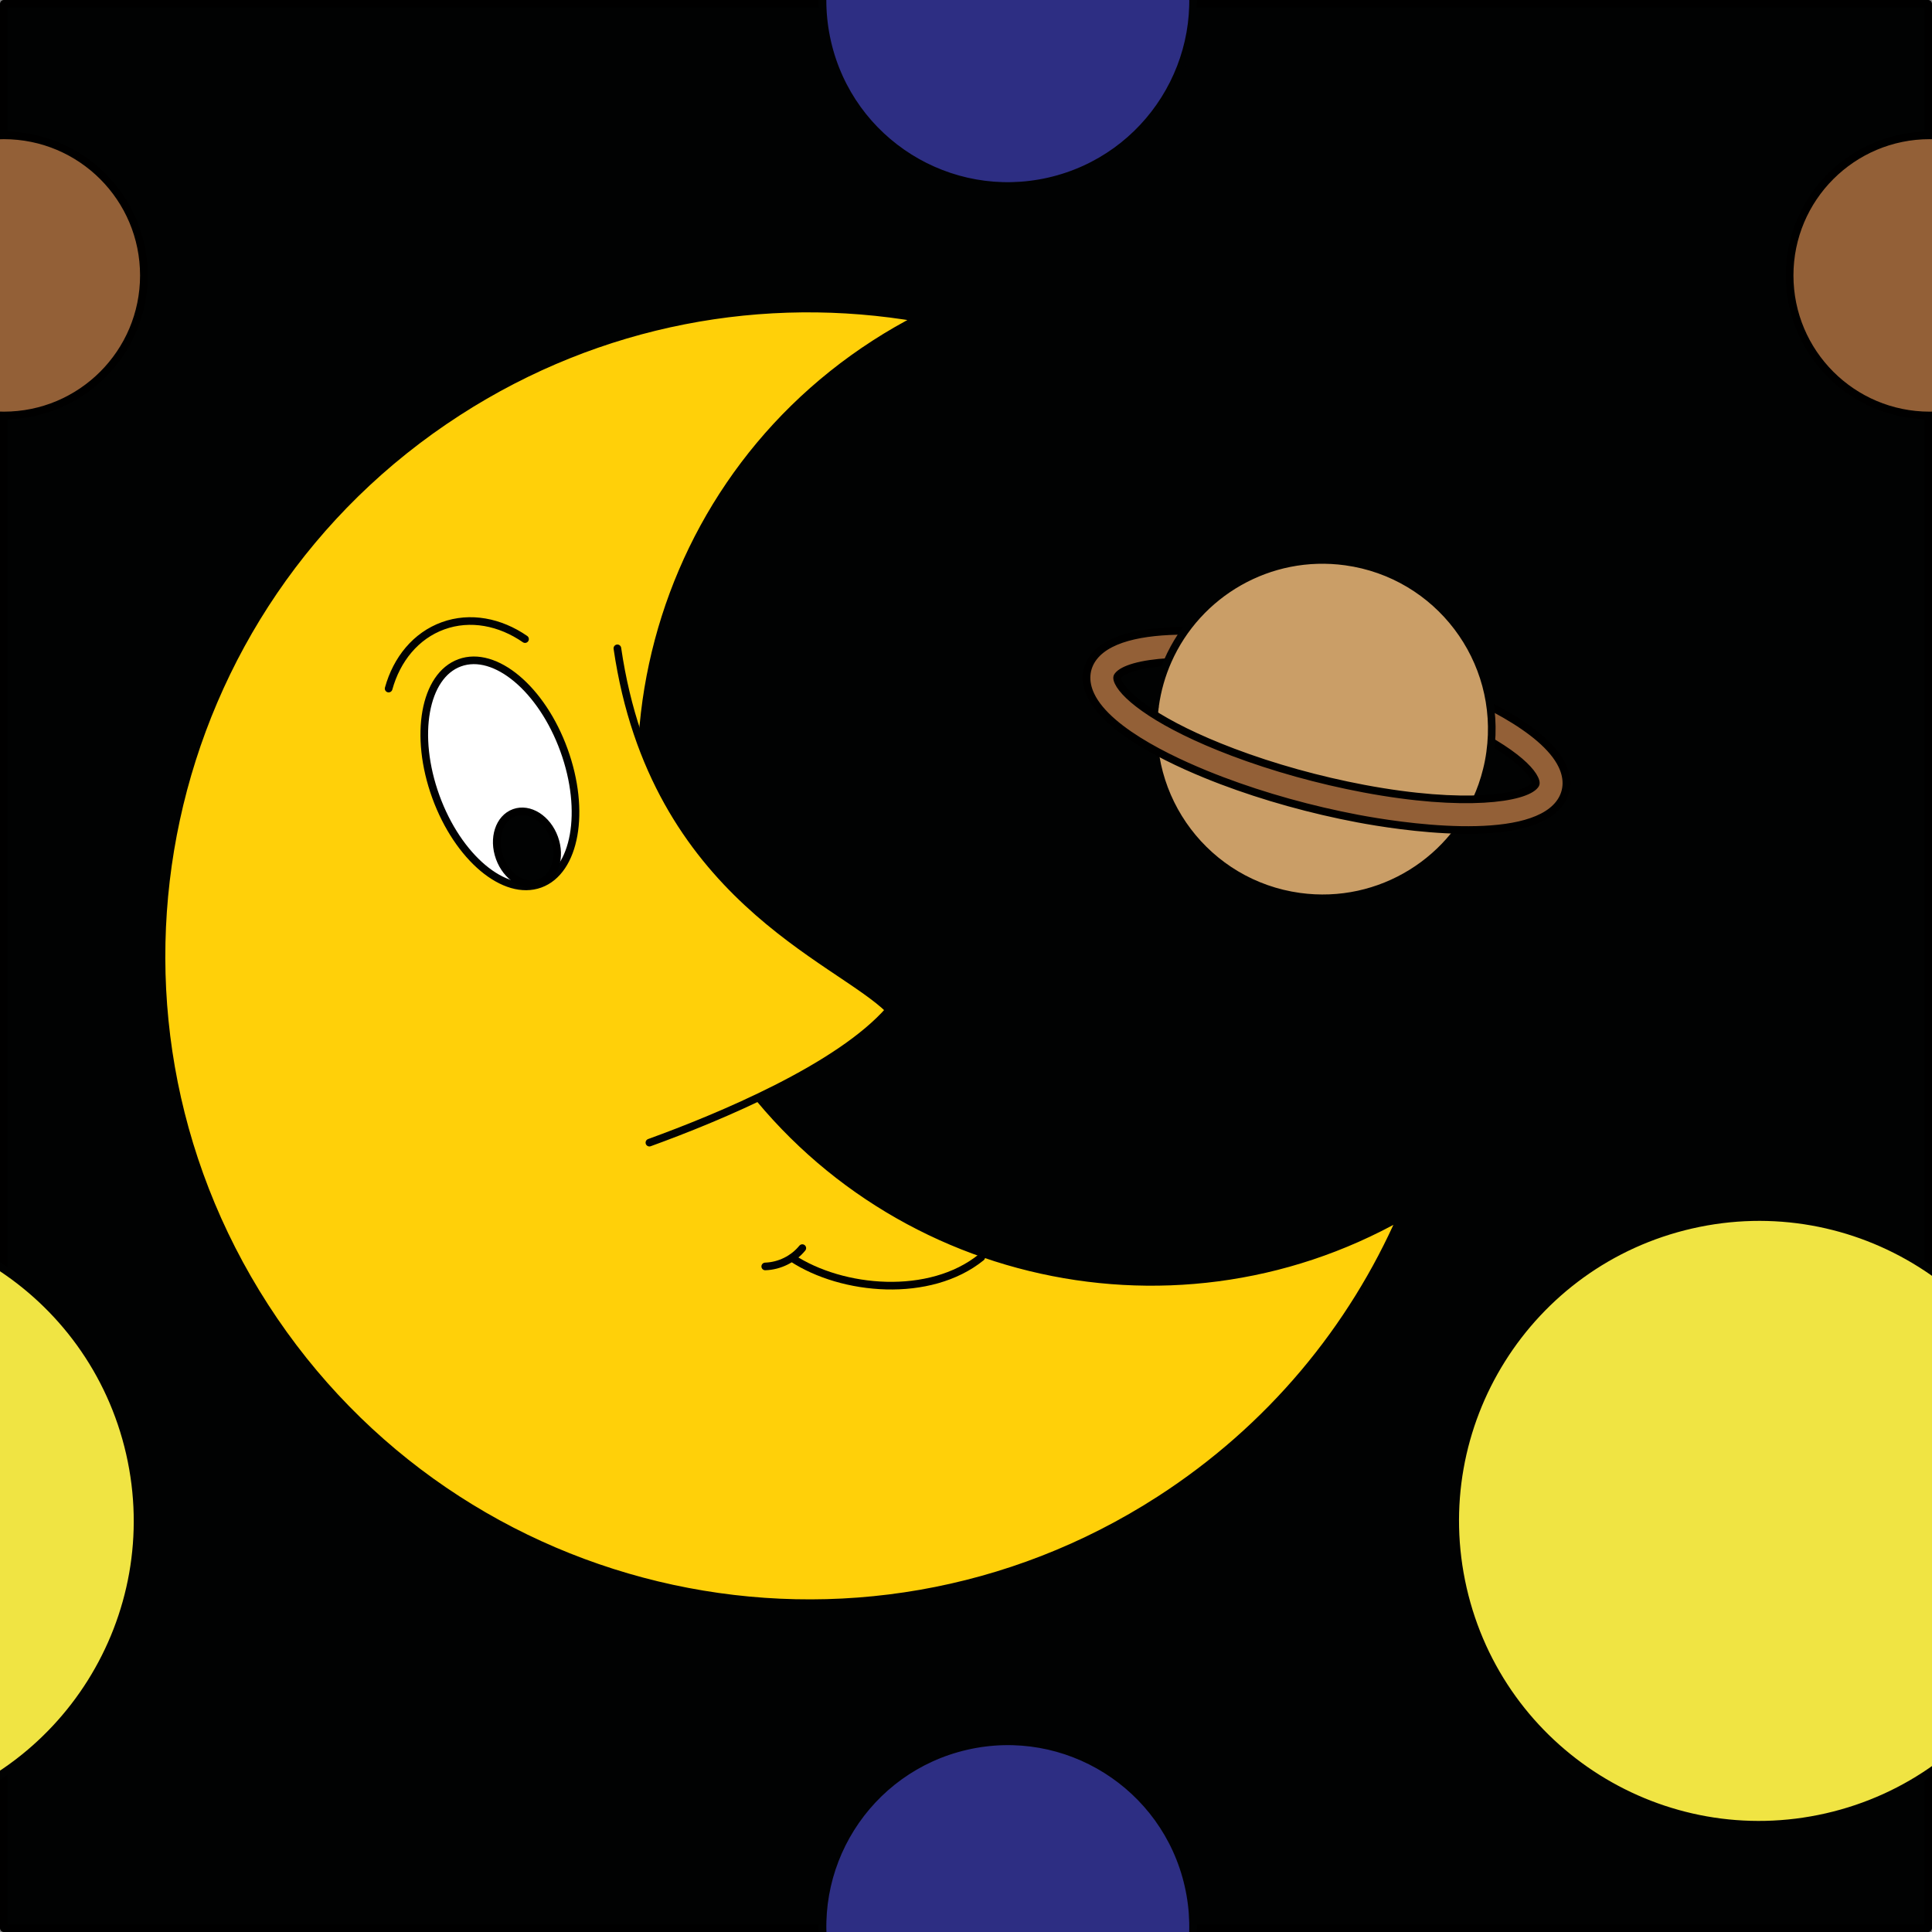 <?xml version="1.0" encoding="utf-8"?>
<!-- Generator: Adobe Illustrator 16.0.0, SVG Export Plug-In . SVG Version: 6.00 Build 0)  -->
<!DOCTYPE svg PUBLIC "-//W3C//DTD SVG 1.1//EN" "http://www.w3.org/Graphics/SVG/1.1/DTD/svg11.dtd">
<svg version="1.1" xmlns="http://www.w3.org/2000/svg" xmlns:xlink="http://www.w3.org/1999/xlink" x="0px" y="0px"
	 width="252.992px" height="252.993px" viewBox="0 0 252.992 252.993" enable-background="new 0 0 252.992 252.993"
	 xml:space="preserve">
<rect x="0" y="0" width="252.992" height="252.993" fill="#808080" stroke="none"/>
<g id="bg">
</g>
<g id="Layer_1">
	
		<rect x="0.5" y="0.5" fill="#010202" stroke="#000000" stroke-linecap="round" stroke-linejoin="round" stroke-miterlimit="10" width="251.992" height="251.993"/>
	<g>
		<path fill="#CA9E67" stroke="#010202" stroke-linecap="round" stroke-linejoin="round" stroke-miterlimit="10" d="M195.137,98.505
			c1.673-12.121-6.797-23.3-18.917-24.973c-10.021-1.381-19.396,4.168-23.289,12.98c-0.817,1.846-1.393,3.838-1.682,5.939
			c-1.673,12.119,6.797,23.299,18.917,24.971c10.604,1.462,20.49-4.84,23.916-14.557C194.57,101.478,194.928,100.021,195.137,98.505
			z"/>
		<path fill="#936037" stroke="#000000" stroke-linecap="round" stroke-linejoin="round" stroke-miterlimit="10" d="M160.013,102.23
			L160.013,102.23c-5.412-2.048-14.841-6.228-17.187-11.199c-0.847-1.794-0.705-3.567,0.397-4.994
			c4.318-5.587,21.239-2.899,26.322-1.942c6.124,1.152,12.293,2.871,17.839,4.97c5.411,2.049,14.839,6.227,17.185,11.2
			c0.847,1.793,0.706,3.566-0.396,4.992c-4.318,5.588-21.241,2.901-26.323,1.945C171.726,106.048,165.558,104.329,160.013,102.23z
			 M185.968,92.806c-5.328-2.018-11.265-3.672-17.162-4.781c-13.286-2.5-21.106-1.236-22.417,0.459
			c-0.084,0.109-0.212,0.273,0.055,0.842c0.926,1.961,5.406,5.538,14.984,9.164l0,0c5.33,2.018,11.264,3.67,17.162,4.781
			c13.287,2.5,21.108,1.236,22.419-0.459c0.084-0.109,0.211-0.273-0.058-0.84C200.026,100.009,195.547,96.431,185.968,92.806z"/>
		<path fill="#CA9E67" stroke="#010202" stroke-linecap="round" stroke-linejoin="round" stroke-miterlimit="10" d="
			M194.697,100.797c0.187-0.747,0.333-1.512,0.439-2.292c1.673-12.121-6.797-23.3-18.917-24.973
			c-10.021-1.381-19.396,4.168-23.289,12.98c-0.817,1.846-1.393,3.838-1.682,5.939"/>
	</g>
	<g>
		<path fill="#FFD009" stroke="#010202" stroke-linecap="round" stroke-linejoin="round" stroke-miterlimit="10" d="M94.63,137.287
			c-19.98-30.979-11.062-72.293,19.921-92.272c1.903-1.23,3.851-2.348,5.826-3.359c-20.232-3.51-41.783,0.275-60.396,12.281
			C20.637,79.31,9.316,131.769,34.689,171.104c25.373,39.34,77.83,50.663,117.166,25.291c14.527-9.368,25.226-22.43,31.674-37.16
			C152.986,176.509,113.895,167.159,94.63,137.287z"/>
		<path fill="none" stroke="#010202" stroke-linecap="round" stroke-linejoin="round" stroke-miterlimit="10" d="M100.207,165.838
			c1.894-0.065,3.688-0.969,4.854-2.399"/>
		<path fill="none" stroke="#000000" stroke-linecap="round" stroke-linejoin="round" stroke-miterlimit="10" d="M128.496,164.639
			c-6.723,5.438-18.203,4.425-24.785,0.085"/>
		<path fill="#FFD009" stroke="#010202" stroke-linecap="round" stroke-linejoin="round" stroke-miterlimit="10" d="M80.845,84.898
			c4.74,32.423,28.78,40.558,35.624,47.343c-6.588,7.55-22.307,14.076-31.43,17.385"/>
		<g>
			<path fill="#FFFFFF" stroke="#010202" stroke-linecap="round" stroke-linejoin="round" stroke-miterlimit="10" d="M73.85,98.227
				c2.905,7.997,1.5,15.844-3.135,17.526c-4.633,1.681-10.744-3.441-13.646-11.439c-2.903-7.998-1.499-15.844,3.138-17.525
				C64.842,85.106,70.949,90.227,73.85,98.227z"/>
			
				<ellipse transform="matrix(0.94 -0.341 0.341 0.94 -33.726 30.183)" fill="#010202" stroke="#000000" stroke-linecap="round" stroke-linejoin="round" stroke-miterlimit="10" cx="69.005" cy="111.04" rx="3.813" ry="4.895"/>
			<g>
				<path fill="none" stroke="#010202" stroke-linecap="round" stroke-linejoin="round" stroke-miterlimit="10" d="M68.752,83.688
					c-3.276-2.262-7.171-3.033-10.738-1.74c-3.563,1.294-6.059,4.381-7.123,8.219"/>
			</g>
		</g>
	</g>
	<path fill="#2D2E83" stroke="#010202" stroke-linecap="round" stroke-linejoin="round" stroke-miterlimit="10" d="M155.619-5.312
		c2.984,13.061-5.183,26.067-18.244,29.054c-13.059,2.985-26.065-5.18-29.051-18.239c-2.988-13.061,5.18-26.068,18.24-29.055
		C139.622-26.538,152.629-18.372,155.619-5.312z"/>
	<path fill="#2D2E83" stroke="#010202" stroke-linecap="round" stroke-linejoin="round" stroke-miterlimit="10" d="M155.619,246.878
		c2.984,13.061-5.183,26.067-18.244,29.054c-13.059,2.985-26.065-5.18-29.051-18.239c-2.988-13.061,5.18-26.068,18.24-29.055
		C139.622,225.651,152.629,233.817,155.619,246.878z"/>
	<path fill="#F0E443" stroke="#010202" stroke-linecap="round" stroke-linejoin="round" stroke-miterlimit="10" d="M269.125,190.294
		c4.894,21.417-8.498,42.747-29.916,47.644c-21.416,4.897-42.745-8.494-47.644-29.91c-4.898-21.417,8.495-42.749,29.914-47.646
		C242.893,155.484,264.222,168.875,269.125,190.294z"/>
	<path fill="#F0E443" stroke="#010202" stroke-linecap="round" stroke-linejoin="round" stroke-miterlimit="10" d="M17.006,190.294
		c4.894,21.417-8.498,42.747-29.916,47.644c-21.416,4.897-42.745-8.494-47.644-29.91c-4.898-21.417,8.495-42.749,29.914-47.646
		C-9.227,155.484,12.103,168.875,17.006,190.294z"/>
	
		<circle fill="#936037" stroke="#000000" stroke-linecap="round" stroke-linejoin="round" stroke-miterlimit="10" cx="0.5" cy="36.065" r="18.341"/>
	
		<circle fill="#936037" stroke="#000000" stroke-linecap="round" stroke-linejoin="round" stroke-miterlimit="10" cx="252.69" cy="36.065" r="18.341"/>
</g>
</svg>
